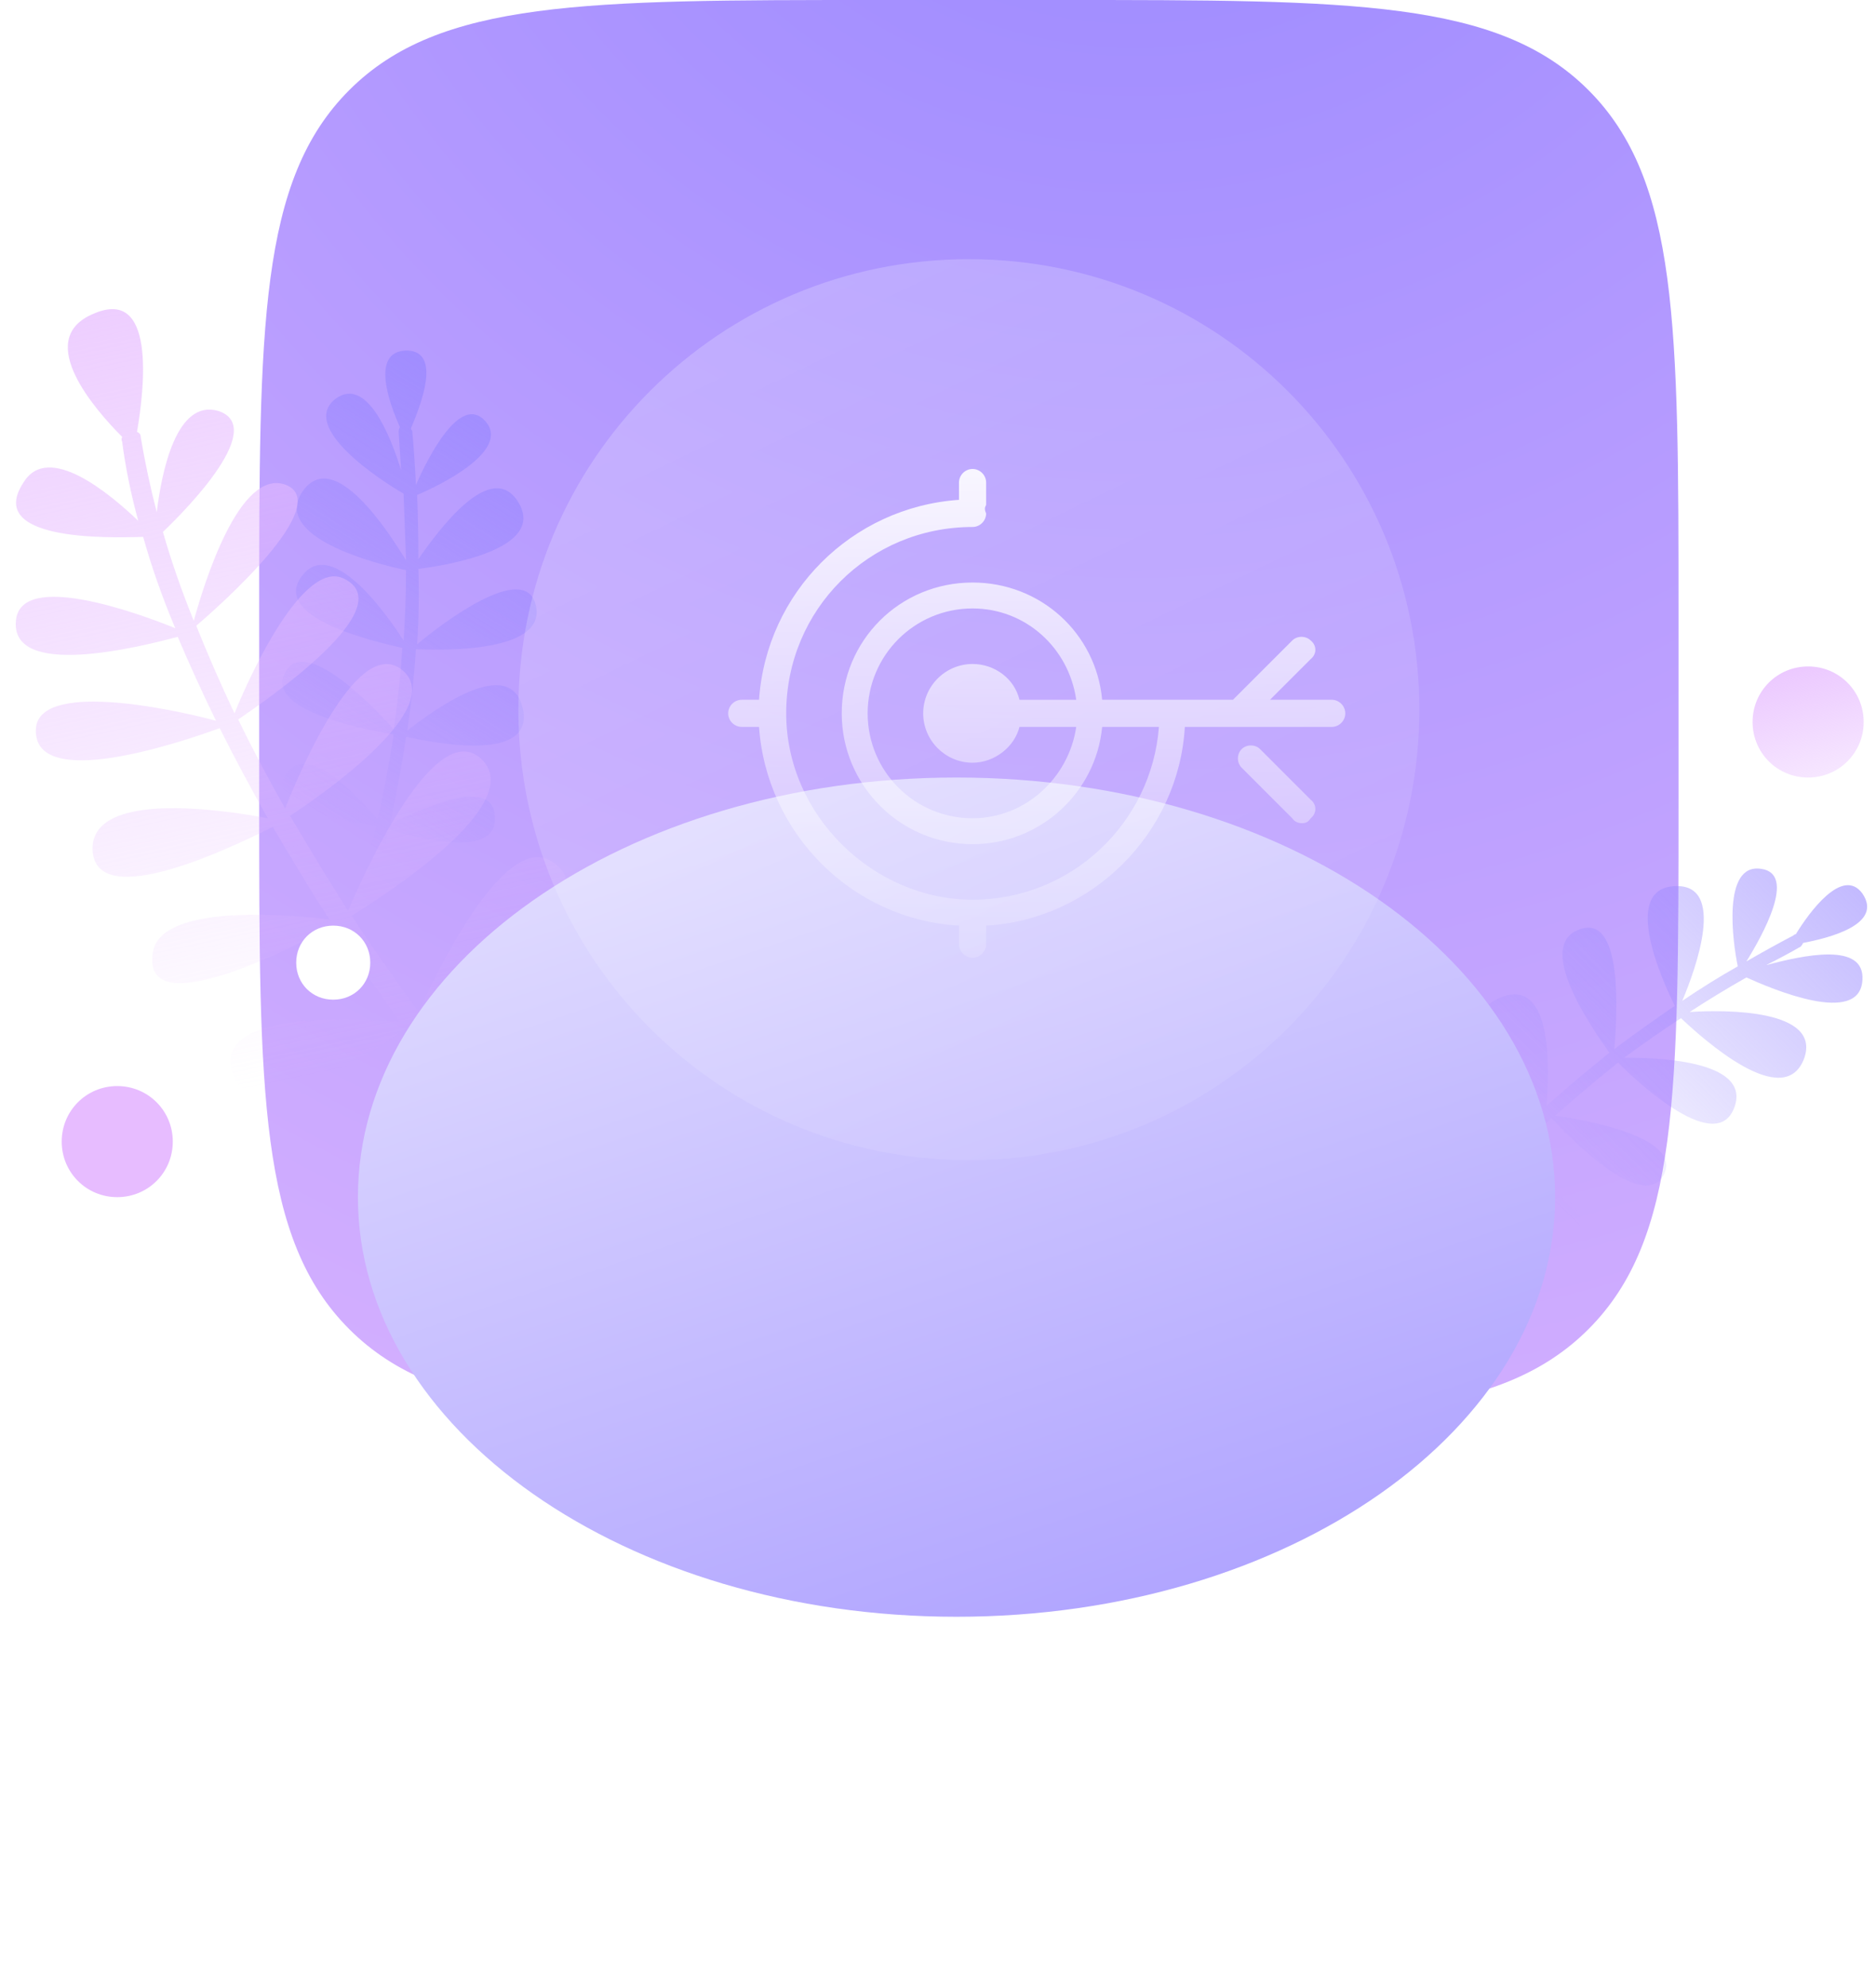 <svg version="1.2" xmlns="http://www.w3.org/2000/svg" viewBox="0 0 152 161" width="152" height="161">
	<title>solution-img-2-svg</title>
	<defs>
		<radialGradient id="g1" cx="92" cy="-33.2" r="210.8" gradientUnits="userSpaceOnUse">
			<stop offset="0" stop-color="#9686ff"/>
			<stop offset="1" stop-color="#e7bcff"/>
		</radialGradient>
		<linearGradient id="g2" x1="56.8" y1="21.9" x2="28.4" y2="67.5" gradientUnits="userSpaceOnUse">
			<stop offset="0" stop-color="#9686ff"/>
			<stop offset="1" stop-color="#9686ff" stop-opacity="0"/>
		</linearGradient>
		<linearGradient id="g3" x1="163.1" y1="46.7" x2="119.3" y2="90.9" gradientUnits="userSpaceOnUse">
			<stop offset="0" stop-color="#9686ff"/>
			<stop offset="1" stop-color="#9686ff" stop-opacity="0"/>
		</linearGradient>
		<linearGradient id="g4" x1="139.9" y1="51.6" x2="144.9" y2="71.4" gradientUnits="userSpaceOnUse">
			<stop offset="0" stop-color="#e7bcff"/>
			<stop offset="1" stop-color="#e7bcff" stop-opacity="0"/>
		</linearGradient>
		<linearGradient id="g5" x1="10.3" y1=".1" x2="28.5" y2="86.5" gradientUnits="userSpaceOnUse">
			<stop offset="0" stop-color="#e7bcff"/>
			<stop offset="1" stop-color="#e7bcff" stop-opacity="0"/>
		</linearGradient>
		<filter x="-50%" y="-50%" width="200%" height="200%" id="f1"> <feGaussianBlur stdDeviation="15"/> </filter>
		<linearGradient id="g6" x1="29" y1="22.7" x2="81.8" y2="178.3" gradientUnits="userSpaceOnUse">
			<stop offset="0" stop-color="#ffffff"/>
			<stop offset="1" stop-color="#9686ff"/>
		</linearGradient>
		<linearGradient id="g7" x1="42" y1="-22.3" x2="115" y2="128.6" gradientUnits="userSpaceOnUse">
			<stop offset="0" stop-color="#ffffff"/>
			<stop offset="1" stop-color="#ffffff" stop-opacity="0"/>
		</linearGradient>
		<linearGradient id="g8" x1="84" y1="32.6" x2="84" y2="86.2" gradientUnits="userSpaceOnUse">
			<stop offset="0" stop-color="#ffffff"/>
			<stop offset="1" stop-color="#ffffff" stop-opacity="0"/>
		</linearGradient>
	</defs>
	<style>
		.s0 { fill: url(#g1) } 
		.s1 { fill: url(#g2) } 
		.s2 { fill: url(#g3) } 
		.s3 { fill: url(#g4) } 
		.s4 { fill: url(#g5) } 
		.s5 { mix-blend-mode: multiply;filter: url(#f1);fill: url(#g6) } 
		.s6 { opacity: .3;fill: url(#g7) } 
		.s7 { fill: #e7bcff } 
		.s8 { fill: #ffffff } 
		.s9 { fill: url(#g8) } 
	</style>
	<g id="Layer">
		<path id="Layer" class="s0" d="m86 0h-15c-23.6 0-35.4 0-42.7 7.3-7.3 7.3-7.3 19.1-7.3 42.7v15c0 23.6 0 35.4 7.3 42.7 7.3 7.3 19.1 7.3 42.7 7.3h15c23.6 0 35.4 0 42.7-7.3 7.3-7.3 7.3-19.1 7.3-42.7v-15c0-23.6 0-35.4-7.3-42.7-7.3-7.3-19.1-7.3-42.7-7.3z"/>
	</g>
	<path id="Layer" class="s1" d="m24.6 39.7c2.5-3.3 6.7 3.1 8.3 5.7q-0.1-2.7-0.2-5.4c-1.9-1.1-8.5-5.4-5.5-7.7 2.5-1.8 4.4 2.9 5.3 5.8q-0.1-1.5-0.2-3.1 0-0.2 0.1-0.4c-0.9-2-2.4-6.2 0.6-6.2 2.8 0.1 1.1 4.4 0.3 6.3q0 0.1 0.1 0.2 0.2 2.2 0.3 4.4c1-2.3 3.6-7.4 5.6-5.2 2.2 2.4-3.8 5.3-5.5 6q0.1 2.6 0.1 5.2c1.6-2.3 5.9-8.2 8.1-4.6 2.3 3.8-5.8 5.1-8.1 5.4q0.1 3-0.1 6.1c1.9-1.6 8.7-6.8 9.6-3.2 1 3.9-7.6 3.7-9.7 3.6q-0.2 3.2-0.7 6.6c1.8-1.4 8.5-6.5 9.4-1.6 0.7 4.3-7.6 2.5-9.5 2.1q-0.5 3.4-1.3 7.1c1.8-0.9 8.4-4.2 8.5-0.6 0.2 3.6-6.9 1.5-8.6 1q-0.6 2.7-1.4 5.7l-1.1-0.2q0.8-3 1.5-5.8c-2.1-0.3-9.2-1.4-7.3-4.2 1.8-2.7 6 2.1 7.4 3.7q0.8-3.6 1.3-6.9c-2-0.3-10.5-1.9-8.8-5 1.6-3.1 7.3 2.9 8.8 4.6q0.5-3.4 0.7-6.6c-2.2-0.5-11-2.5-8-6 2.4-2.8 6.7 3.2 8.1 5.4q0.2-2.9 0.2-5.7c-2.4-0.5-11.1-2.7-8.3-6.5z"/>
	<path id="Layer" class="s2" d="m146.2 85.7c1.3-3.9-6.3-3.9-9.3-3.7q2.3-1.5 4.6-2.8c2 0.9 9.2 4 9.4 0.2 0.2-3.1-4.8-2-7.8-1.2q1.4-0.7 2.8-1.5 0.1-0.1 0.2-0.3c2.1-0.4 6.5-1.5 4.8-4-1.6-2.2-4.3 1.5-5.4 3.3q-0.1 0-0.2 0.1-1.9 1-3.8 2.1c1.3-2.1 4.1-7.1 1.2-7.5-3.2-0.5-2.3 6-1.9 7.9q-2.3 1.3-4.5 2.8c1.1-2.6 3.6-9.5-0.6-9.3-4.4 0.2-1 7.7 0 9.7q-2.5 1.7-4.9 3.5c0.2-2.4 0.8-11-2.8-9.7-3.8 1.3 1.2 8.3 2.4 10q-2.5 2-5.1 4.3c0.2-2.3 0.7-10.8-3.9-8.7-4 1.8 2.2 7.7 3.6 9q-2.6 2.3-5.2 5.1c-0.2-2-1.2-9.3-4.2-7.5-3.1 1.9 2.6 6.6 3.9 7.7q-1.9 2.1-3.9 4.4l0.8 0.8q2-2.4 4-4.5c1.3 1.6 6.2 6.8 7.5 3.8 1.2-3-5.1-3.9-7.2-4.1q2.5-2.7 5-5c1.4 1.5 7.4 7.7 9.1 4.6 1.6-3.1-6.6-4.5-8.8-4.8q2.6-2.3 5.1-4.3c1.6 1.6 8.2 7.8 9.5 3.4 1-3.6-6.4-3.8-9-3.8q2.3-1.7 4.6-3.2c1.7 1.6 8.4 7.7 10 3.2z"/>
	<path id="Layer" class="s3" d="m146.5 63c-2.5 0-4.5-2-4.5-4.5 0-2.5 2-4.5 4.5-4.5 2.5 0 4.5 2 4.5 4.5 0 2.5-2 4.5-4.5 4.5z"/>
	<path id="Layer" class="s4" d="m26.7 74.5q-1-1.5-1.9-3-1.4-2.3-2.7-4.5c-3.2 1.6-14.3 7-14.6 1.9-0.2-4.9 10.5-3.3 14.2-2.6q-2.1-3.7-3.9-7.3c-3.3 1.2-14.9 5.1-14.9 0.2 0-4.1 10.9-1.8 14.6-0.8q-1.7-3.5-3.1-6.8c-3 0.8-13.7 3.5-13.1-1.4 0.5-3.9 9.7-0.6 12.9 0.7q-1.6-3.8-2.6-7.4c-3 0.1-12.8 0.3-9.7-4.4 2-3.3 7 0.9 9.3 3.1q-0.9-3.3-1.3-6.4-0.1-0.2 0-0.4c-2.2-2.2-7.1-7.8-2.5-9.9 5.3-2.5 4.3 6 3.7 9.5q0.3 0.1 0.3 0.4 0.5 3 1.3 6.1c0.4-3.3 1.6-9.2 5-8.2 3.9 1.3-2.4 7.8-4.5 9.8q1 3.5 2.5 7.2c0.8-2.9 3.7-12.5 7.5-11 3.8 1.6-5.3 9.7-7.3 11.4q1.4 3.5 3.1 7.1c1.2-3 5.6-12.6 8.9-10.9 4.6 2.3-6 9.6-8.6 11.4q1.7 3.5 3.8 7.2c1.4-3.5 6-14.1 9.5-11.2 3.6 3-6.2 9.9-9.1 11.8q1.3 2.2 2.7 4.5 1 1.6 2 3.2c1.4-3.3 7.1-15.8 10.8-12.3 3.8 3.6-7.8 11-10.5 12.7 1.8 2.8 3.7 5.4 5.4 7.8 1.3-2.8 6.9-14.7 10.8-12.2 5.3 3.4-7.7 11.1-10.5 12.6 2.5 3.4 4.7 6.2 6.6 8.6l-1.4 0.9c-1.9-2.4-4.1-5.2-6.6-8.5-2.7 1.9-13.1 9-14.1 3-0.7-4.5 10.2-3.9 13.7-3.6-1.7-2.4-3.5-5-5.4-7.8-3.1 1.7-15.7 8.2-14.6 2.1 0.7-3.9 11-3 14.3-2.6z"/>
	<g id="Layer">
		<path id="Layer" class="s5" d="m77.5 131c-26.8 0-48.5-15.2-48.5-34 0-18.8 21.7-34 48.5-34 26.8 0 48.5 15.2 48.5 34 0 18.8-21.7 34-48.5 34z"/>
	</g>
	<g id="Layer">
		<path id="Layer" class="s6" d="m78.5 94c-20.2 0-36.5-16.3-36.5-36.5 0-20.2 16.3-36.5 36.5-36.5 20.2 0 36.5 16.3 36.5 36.5 0 20.2-16.3 36.5-36.5 36.5z"/>
	</g>
	<path id="Layer" class="s7" d="m9.5 97c-2.5 0-4.5-2-4.5-4.5 0-2.5 2-4.5 4.5-4.5 2.5 0 4.5 2 4.5 4.5 0 2.5-2 4.5-4.5 4.5z"/>
	<path id="Layer" class="s8" d="m27 81c-1.7 0-3-1.3-3-3 0-1.7 1.3-3 3-3 1.7 0 3 1.3 3 3 0 1.7-1.3 3-3 3z"/>
	<path id="Layer" fill-rule="evenodd" class="s9" d="m102.9 56.7h5c0.6 0 1.1 0.5 1.1 1.1 0 0.6-0.5 1.1-1.1 1.1h-11.9c-0.5 8.6-7.5 15.6-16.1 16.1v1.5c0 0.6-0.5 1.1-1.1 1.1-0.6 0-1.1-0.5-1.1-1.1v-1.5c-8.7-0.5-15.6-7.5-16.2-16.1h-1.4c-0.6 0-1.1-0.5-1.1-1.1 0-0.6 0.5-1.1 1.1-1.1h1.4c0.6-8.7 7.5-15.6 16.2-16.2v-1.4c0-0.6 0.5-1.1 1.1-1.1 0.6 0 1.1 0.5 1.1 1.1v1.8q-0.1 0.2-0.1 0.3 0 0.2 0.1 0.4c0 0.6-0.5 1.1-1.1 1.1-8.4 0-15.1 6.7-15.1 15.1 0 8.3 7.1 15.1 15.1 15.1 8 0 14.5-6.2 15.1-14h-4.6c-0.5 5.3-5 9.5-10.5 9.5-5.9 0-10.6-4.8-10.6-10.6 0-5.9 4.7-10.6 10.6-10.6 5.5 0 10 4.1 10.5 9.5h10.6l4.8-4.8c0.4-0.4 1.1-0.4 1.5 0 0.5 0.4 0.5 1.1 0 1.5zm-32.6 1.1c0 4.7 3.8 8.5 8.5 8.5 4.3 0 7.8-3.3 8.4-7.4h-4.6c-0.4 1.6-2 2.9-3.8 2.9-2.2 0-4-1.8-4-4 0-2.2 1.8-4 4-4 1.8 0 3.4 1.2 3.8 2.9h4.6c-0.6-4.2-4.1-7.4-8.4-7.4-4.7 0-8.5 3.8-8.5 8.5zm30.3 2.9c0.4-0.4 1.1-0.4 1.5 0l4.1 4.1c0.5 0.4 0.5 1.1 0 1.5-0.2 0.3-0.4 0.4-0.7 0.4-0.3 0-0.6-0.1-0.8-0.4l-4.1-4.1c-0.4-0.4-0.4-1.1 0-1.5z"/>
</svg>